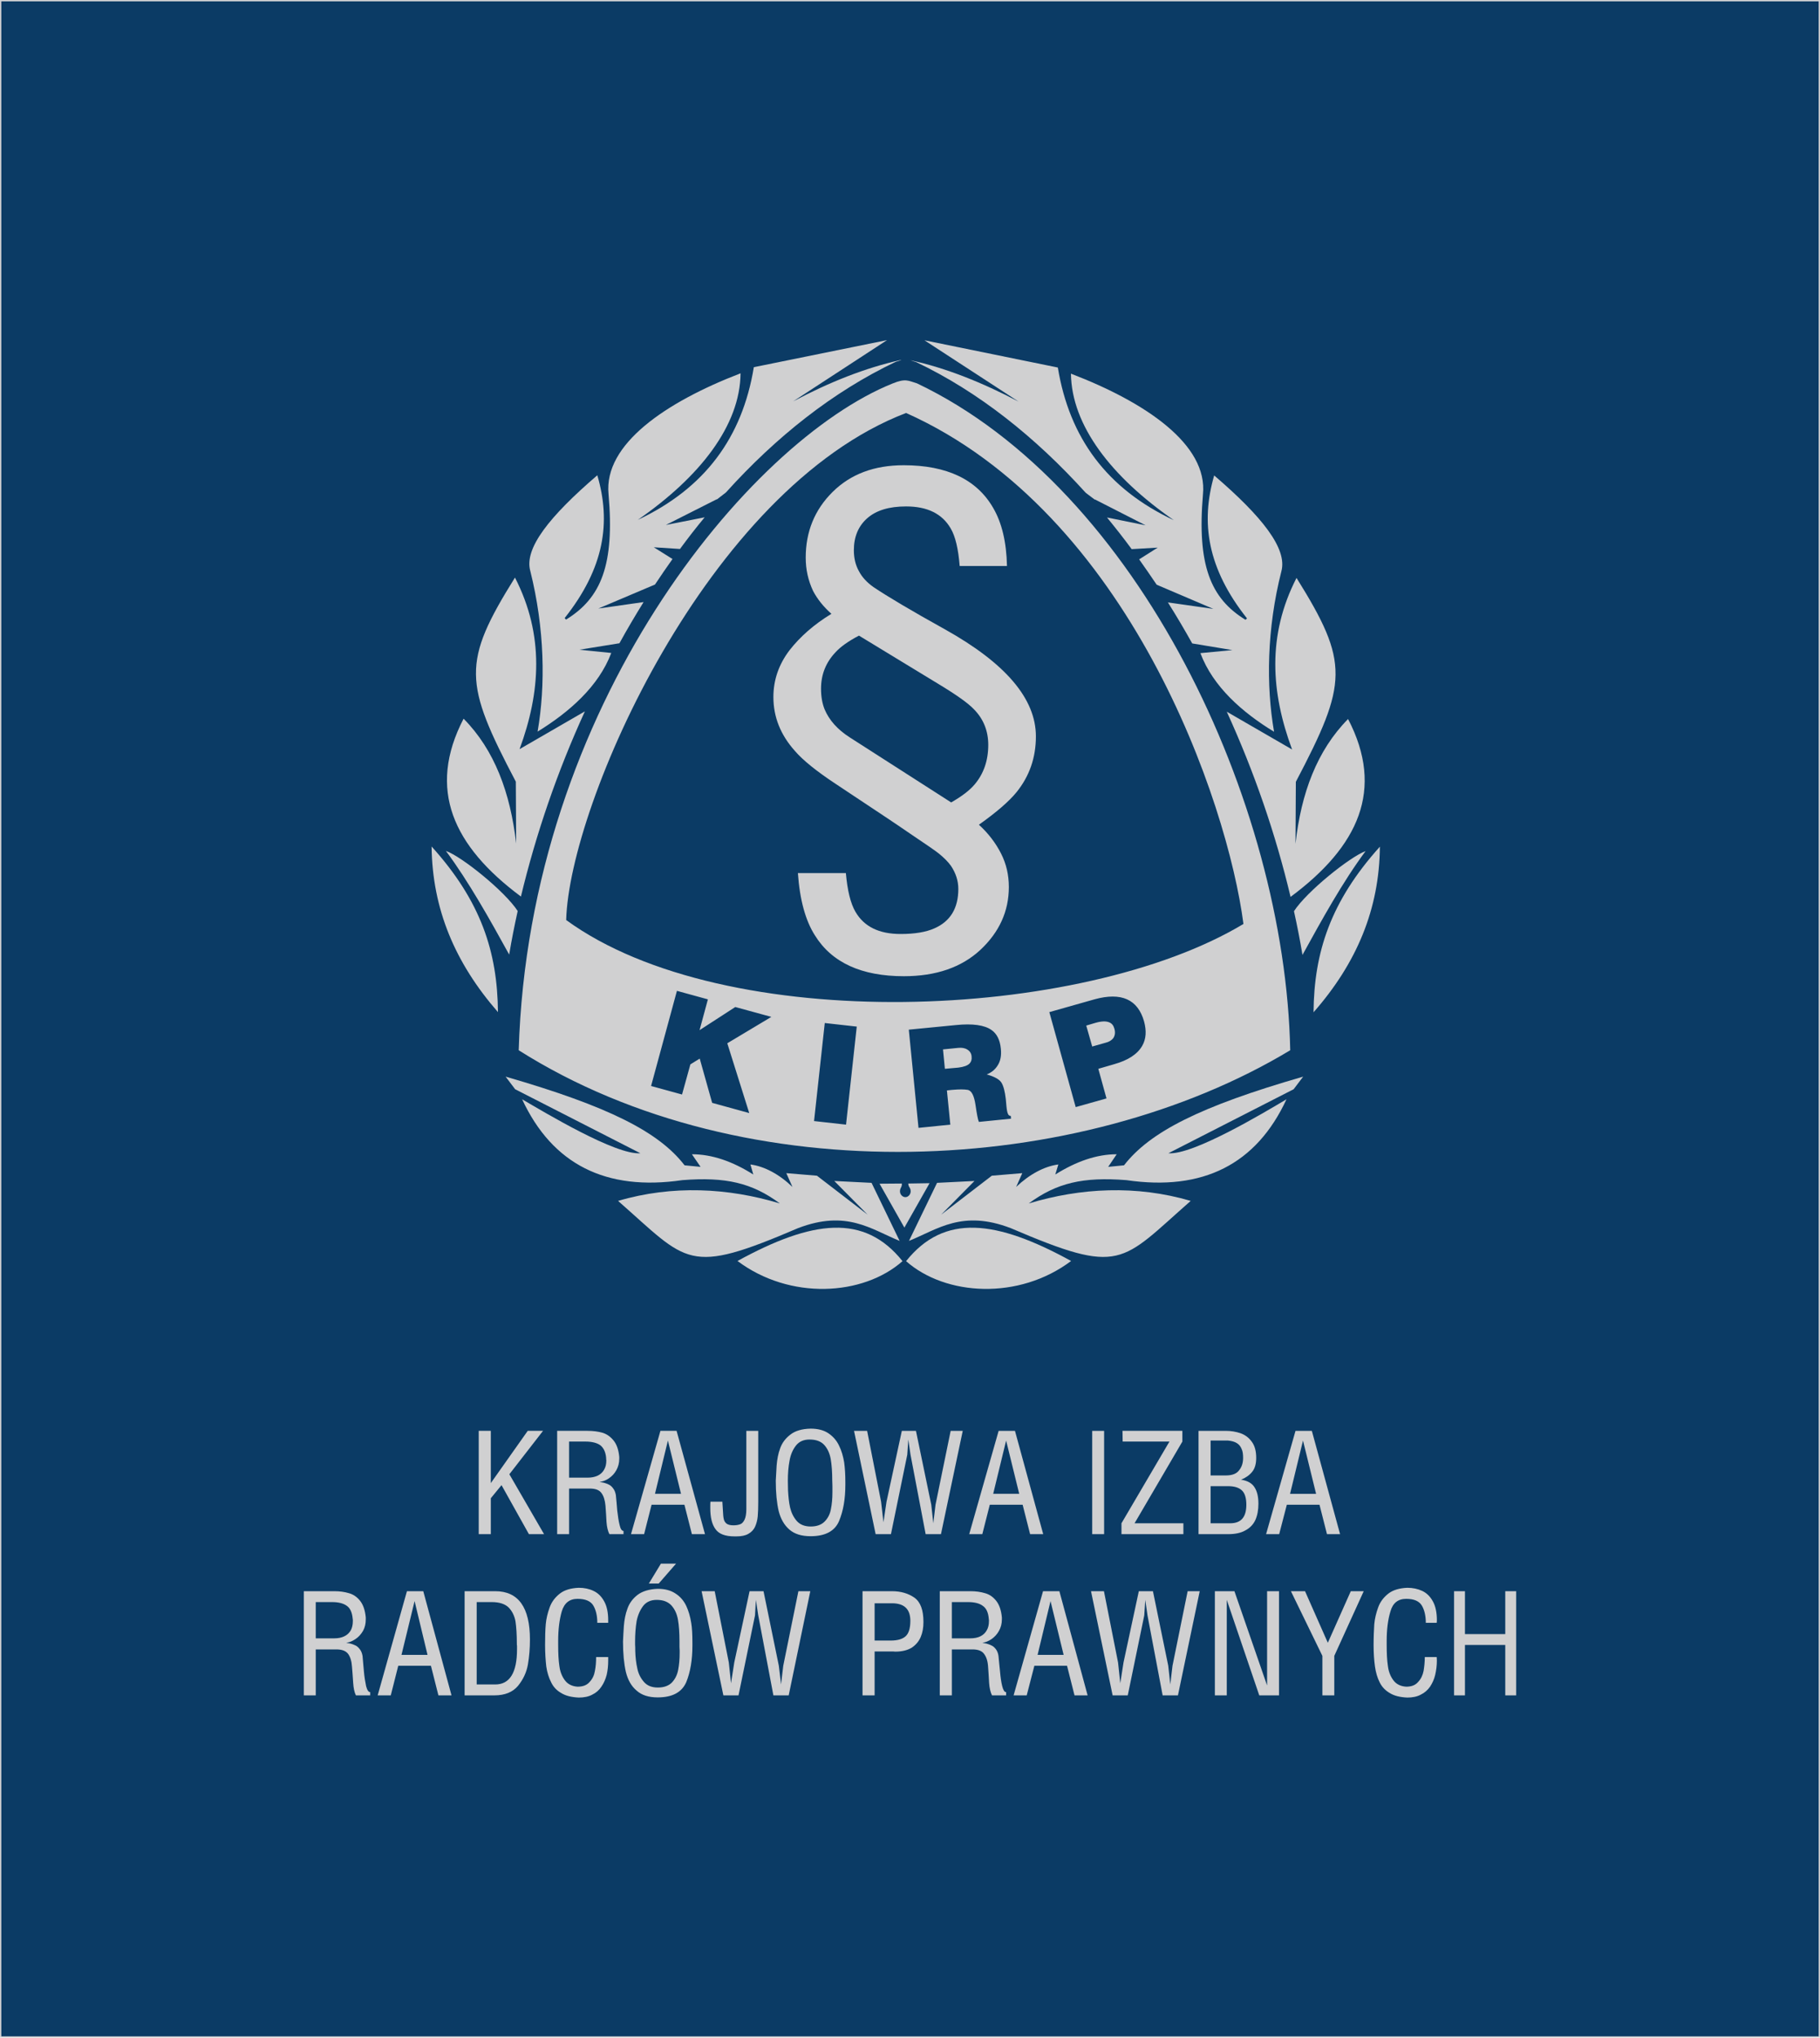 <?xml version="1.0" encoding="UTF-8"?>
<!DOCTYPE svg PUBLIC "-//W3C//DTD SVG 1.1//EN" "http://www.w3.org/Graphics/SVG/1.1/DTD/svg11.dtd">
<!-- Creator: CorelDRAW X8 -->
<svg xmlns="http://www.w3.org/2000/svg" xml:space="preserve" width="106.934mm" height="119.663mm" version="1.1" style="shape-rendering:geometricPrecision; text-rendering:geometricPrecision; image-rendering:optimizeQuality; fill-rule:evenodd; clip-rule:evenodd"
viewBox="0 0 10698 11971"
 xmlns:xlink="http://www.w3.org/1999/xlink">
 <defs>
  <style type="text/css">
   <![CDATA[
    .str0 {stroke:#D0D0D1;stroke-width:7.623}
    .fil1 {fill:none}
    .fil2 {fill:#D0D0D1}
    .fil0 {fill:#0B3B65}
   ]]>
  </style>
 </defs>
 <g id="Warstwa_x0020_1">
  <polygon class="fil0" points="4,11967 10694,11967 10694,4 4,4 "/>
  <polygon class="fil1 str0" points="4,11967 10694,11967 10694,4 4,4 "/>
  <path class="fil2" d="M8547 9960l0 -612 64 0 0 252 237 0 0 -252 64 0 0 612 -64 0 0 -296 -237 0 0 296 -64 0zm-473 -296c0,-47 2,-88 4,-122 3,-33 11,-66 23,-99 12,-33 32,-59 60,-81 27,-21 65,-32 111,-34 32,0 61,6 87,18 26,12 47,32 63,61 16,28 24,66 24,112 0,7 -1,12 -1,15l-64 0c0,-41 -8,-75 -23,-101 -16,-27 -47,-40 -92,-40 -48,0 -79,24 -93,74 -15,49 -22,107 -22,173l0 24c0,49 2,90 7,123 4,33 15,61 32,84 17,23 42,36 76,38 31,0 54,-9 70,-28 17,-18 27,-40 32,-65 4,-25 7,-52 7,-81l70 0c0,5 1,12 1,21 0,30 -4,58 -10,84 -6,26 -17,49 -30,69 -14,20 -32,36 -55,47 -22,12 -49,17 -79,17 -42,-2 -76,-10 -102,-26 -26,-15 -47,-36 -60,-63 -14,-27 -23,-59 -28,-94 -5,-36 -8,-78 -8,-126zm-301 296l0 -232 -185 -380 83 0 134 303 135 -303 76 0 -173 380 0 232 -70 0zm-632 0l0 -612 115 0 192 554 0 -554 70 0 0 612 -116 0 -191 -561 0 561 -70 0zm-601 0l-127 -612 76 0 83 419 13 122 19 -122 90 -419 83 0 90 438 12 110 13 -110 89 -438 71 0 -128 612 -90 0 -89 -470 -13 -91 -6 91 -97 470 -89 0zm-288 -238l-77 -316 -76 316 153 0zm-294 238l173 -612 96 0 166 612 -77 0 -44 -174 -192 0 -45 174 -77 0zm-363 -335l108 0c24,0 44,-4 60,-12 16,-8 29,-20 37,-35 9,-15 13,-33 13,-54 0,-2 0,-4 0,-7 -1,-4 -1,-6 -1,-8 -3,-35 -14,-60 -34,-74 -19,-15 -48,-23 -88,-23l-95 0 0 213zm-71 335l0 -612 179 0c33,0 62,4 88,12 25,7 47,22 65,45 18,23 29,55 33,97l0 12c0,25 -6,47 -17,67 -11,20 -26,36 -43,48 -18,12 -36,20 -55,22 6,1 15,3 25,5 10,3 20,6 29,11 10,4 18,12 26,22 7,10 13,23 15,39 3,26 5,57 9,91 3,34 7,63 13,87 6,23 13,35 23,35l0 19 -83 0c-9,-18 -15,-43 -17,-73 -1,-30 -4,-61 -6,-95 -2,-33 -10,-58 -24,-76 -13,-18 -36,-26 -68,-26l-121 0 0 270 -71 0zm-383 -322l95 0c41,0 70,-9 88,-26 18,-17 27,-47 27,-90 0,-69 -36,-103 -108,-103l-102 0 0 219zm-71 322l0 -612 173 0c52,0 96,13 132,38 36,26 53,73 53,143 0,33 -5,62 -16,88 -11,26 -29,47 -53,63 -25,15 -57,23 -96,23 -6,0 -11,-1 -14,-1l-108 0 0 258 -71 0zm-818 0l-128 -612 77 0 83 419 13 122 19 -122 90 -419 82 0 90 438 13 110 13 -110 89 -438 70 0 -127 612 -90 0 -89 -470 -14 -91 -5 91 -97 470 -89 0zm-367 -774l89 0 -102 117 -58 0 71 -117zm-152 457c0,0 0,6 0,18 1,11 1,24 1,38 1,37 5,71 12,102 6,31 19,57 39,80 19,22 46,33 82,33 35,0 63,-10 82,-29 19,-20 31,-44 37,-73 6,-31 9,-64 9,-101 0,-2 0,-7 0,-15 0,-8 -1,-14 -1,-20l0 -33c0,-51 -3,-93 -9,-128 -6,-34 -19,-62 -39,-84 -20,-21 -48,-32 -86,-32 -34,0 -61,12 -79,35 -19,25 -32,55 -39,90 -6,37 -9,77 -9,119zm-71 1c1,-27 3,-57 5,-91 3,-36 9,-70 21,-102 11,-32 31,-59 59,-81 29,-22 69,-34 119,-36 42,0 77,9 105,28 28,18 49,43 63,73 13,28 23,61 29,99 5,29 7,68 7,117l0 17c0,83 -12,155 -36,214 -26,60 -82,90 -168,90 -53,0 -94,-13 -124,-40 -30,-25 -51,-61 -63,-109 -11,-48 -17,-108 -17,-179zm-458 20c0,-47 1,-88 4,-122 3,-33 11,-66 23,-99 12,-33 32,-59 60,-81 27,-21 64,-32 111,-34 32,0 61,6 86,18 26,12 47,32 63,61 16,28 24,66 24,112 0,7 0,12 0,15l-64 0c0,-41 -8,-75 -23,-101 -16,-27 -47,-40 -93,-40 -47,0 -78,24 -93,74 -14,49 -21,107 -21,173l0 24c0,49 2,90 7,123 4,33 15,61 32,84 17,23 42,36 75,38 32,0 55,-9 71,-28 17,-18 27,-40 31,-65 5,-25 7,-52 7,-81l71 0c0,5 0,12 0,21 0,30 -3,58 -9,84 -7,26 -17,49 -31,69 -13,20 -31,36 -54,47 -22,12 -49,17 -79,17 -42,-2 -76,-10 -102,-26 -27,-15 -47,-36 -60,-63 -14,-27 -24,-59 -29,-94 -4,-36 -7,-78 -7,-126zm-402 232l109 0c85,0 128,-69 128,-206 0,-7 0,-13 0,-20 -1,-6 -1,-10 -1,-13 0,-54 -3,-98 -8,-132 -6,-33 -20,-61 -41,-82 -21,-20 -54,-31 -98,-31l-89 0 0 484zm-71 64l0 -612 180 0c136,0 204,95 204,284 0,51 -4,100 -12,147 -8,46 -28,88 -58,125 -31,37 -77,56 -139,56l-175 0zm-218 -238l-76 -316 -77 316 153 0zm-293 238l172 -612 96 0 166 612 -77 0 -44 -174 -192 0 -44 174 -77 0zm-364 -335l109 0c23,0 43,-4 59,-12 17,-8 29,-20 38,-35 8,-15 12,-33 12,-54 0,-2 0,-4 0,-7 0,-4 -1,-6 -1,-8 -3,-35 -14,-60 -33,-74 -20,-15 -49,-23 -88,-23l-96 0 0 213zm-70 335l0 -612 179 0c32,0 61,4 87,12 25,7 47,22 65,45 18,23 29,55 33,97l0 12c0,25 -5,47 -16,67 -12,20 -26,36 -44,48 -18,12 -36,20 -55,22 7,1 15,3 26,5 10,3 19,6 29,11 9,4 17,12 25,22 8,10 13,23 16,39 2,26 5,57 8,91 3,34 8,63 13,87 6,23 14,35 24,35l0 19 -84 0c-9,-18 -14,-43 -16,-73 -2,-30 -4,-61 -7,-95 -2,-33 -10,-58 -23,-76 -14,-18 -37,-26 -69,-26l-121 0 0 270 -70 0z"/>
  <path class="fil2" d="M7736 8776l-77 -313 -76 313 153 0zm-294 237l173 -607 96 0 166 607 -77 0 -44 -173 -192 0 -45 173 -77 0zm-326 -64l115 0c64,0 95,-36 95,-109 0,-40 -9,-68 -26,-84 -18,-17 -45,-25 -82,-25l-102 0 0 218zm89 -281c38,0 64,-10 79,-31 16,-20 23,-44 23,-72 0,-21 -2,-39 -9,-53 -6,-15 -15,-26 -28,-34 -13,-8 -30,-13 -52,-15l-102 0 0 205 89 0zm-160 345l0 -607 160 0c31,0 60,5 87,14 27,10 49,26 66,50 18,24 26,56 26,95 0,35 -8,63 -24,82 -16,20 -38,35 -65,46 39,6 65,21 80,46 15,24 22,55 22,95 0,37 -6,69 -18,96 -12,26 -32,47 -59,61 -26,15 -60,22 -102,22l-173 0zm-453 -64l282 -480 -275 0 -1 -63 352 0 0 63 -281 480 287 0 0 64 -364 0 0 -64zm-172 64l0 -607 70 0 0 607 -70 0zm-429 -237l-77 -313 -76 313 153 0zm-294 237l173 -607 96 0 166 607 -77 0 -44 -173 -193 0 -44 173 -77 0zm-550 0l-127 -607 77 0 82 416 14 121 18 -121 90 -416 83 0 90 434 12 109 13 -109 89 -434 71 0 -128 607 -90 0 -89 -467 -13 -89 -6 89 -96 467 -90 0zm-516 -314c0,1 0,19 1,56 2,36 5,70 12,101 7,30 20,57 39,79 19,22 47,33 82,33 36,0 63,-10 82,-29 19,-19 32,-44 37,-73 6,-29 9,-62 9,-99 0,-9 0,-20 0,-35 0,-15 -1,-26 -1,-33 0,-50 -3,-92 -9,-127 -6,-34 -19,-62 -38,-83 -20,-22 -49,-32 -87,-32 -33,0 -60,11 -79,35 -19,24 -32,54 -38,89 -7,36 -10,75 -10,118zm-71 0c1,-24 3,-54 5,-89 3,-36 9,-70 21,-102 11,-31 31,-58 60,-80 28,-22 68,-34 119,-35 42,0 77,9 104,27 28,19 49,43 63,73 15,30 24,63 30,98 5,36 7,74 7,115l0 17c0,83 -12,153 -37,213 -25,59 -81,89 -167,89 -54,0 -95,-13 -125,-39 -30,-26 -51,-62 -63,-109 -11,-48 -17,-107 -17,-178zm-384 123l70 0c0,4 1,20 3,48 1,27 3,46 6,57 3,11 9,19 17,25 9,6 22,9 39,9 15,0 28,-2 39,-6 10,-3 19,-12 26,-26 7,-14 11,-35 11,-63l0 -460 70 0 0 416c0,34 -1,63 -3,86 -2,23 -8,44 -16,62 -8,17 -21,31 -39,41 -17,10 -40,15 -70,15l-12 0c-54,0 -91,-14 -111,-42 -21,-28 -31,-70 -31,-125 0,-17 0,-29 1,-37zm-173 -46l-77 -313 -76 313 153 0zm-294 237l173 -607 95 0 167 607 -77 0 -44 -173 -193 0 -44 173 -77 0zm-364 -332l109 0c23,0 43,-4 60,-12 16,-8 29,-20 37,-35 9,-15 13,-33 13,-54 0,-1 0,-4 -1,-7 0,-4 0,-6 0,-8 -3,-34 -15,-59 -34,-74 -19,-14 -49,-22 -88,-22l-96 0 0 212zm-70 332l0 -607 179 0c33,0 62,4 87,11 26,8 47,23 65,45 19,23 30,55 34,97l0 11c0,25 -6,47 -17,67 -11,20 -26,36 -44,48 -17,12 -36,19 -55,21 7,1 16,3 26,5 10,3 20,6 29,11 9,4 18,12 25,22 8,10 13,23 16,39 3,26 5,56 8,90 4,34 8,63 14,86 5,23 13,35 23,35l0 19 -83 0c-9,-18 -15,-42 -17,-72 -1,-30 -4,-61 -6,-95 -3,-33 -11,-58 -24,-75 -13,-18 -36,-26 -69,-26l-121 0 0 268 -70 0zm-461 0l0 -607 71 0 0 307 217 -307 90 0 -198 255 204 352 -89 0 -161 -288 -63 77 0 211 -71 0z"/>
  <path class="fil2" d="M5326 2426c1313,587 1890,2287 1983,3002 -950,571 -3045,659 -3981,-23 18,-678 829,-2532 1998,-2979zm1059 3599l35 123 78 -22c21,-5 35,-14 45,-26 11,-15 14,-35 7,-58 -5,-18 -15,-30 -30,-36 -19,-8 -46,-7 -81,3l-54 16zm-842 140l11 114 79 -7c32,-4 55,-12 67,-25 9,-10 13,-23 11,-40 -1,-18 -10,-32 -25,-41 -14,-9 -32,-12 -53,-10l-90 9zm625 -219l265 -75c79,-22 143,-22 192,0 49,22 82,66 100,130 15,55 12,103 -11,143 -28,49 -83,85 -165,108l-93 27 48 174 -181 51 -155 -558zm-2189 -125l182 50 -49 181 210 -136 212 58 -259 155 129 410 -218 -60 -73 -260 -55 34 -49 177 -182 -50 152 -559zm869 189l188 21 -63 576 -188 -21 63 -576zm494 39l277 -27c98,-10 168,0 209,29 32,22 50,59 55,110 4,40 -2,72 -18,97 -15,25 -37,43 -65,54 46,13 75,29 87,49 12,20 20,52 25,95l4 44c2,21 5,36 9,44 3,8 9,12 16,11l2 17 -189 19c-6,-13 -12,-46 -20,-100 -8,-53 -22,-82 -44,-88 -12,-2 -26,-3 -40,-3 -14,0 -33,1 -56,3l-28 3 20 201 -187 19 -57 -577zm48 -3797c1302,619 2164,2464 2194,3918 -1237,745 -3198,846 -4535,0 60,-2021 1353,-3577 2197,-3917 78,-32 93,-16 144,-1z"/>
  <path class="fil2" d="M5343 7290l165 -341 220 -11 -196 198 298 -229 179 -15 -36 81c78,-74 165,-121 248,-132l-18 59c123,-77 243,-119 361,-119l-50 74 93 -9c152,-196 446,-346 1053,-521l-56 74 -736 376c144,12 561,-238 694,-317 -177,382 -491,541 -941,475 -254,-20 -410,16 -574,137 305,-92 632,-109 952,-15 -414,363 -404,440 -1058,160 -285,-109 -428,6 -598,75z"/>
  <path class="fil2" d="M5170 6954l146 258 148 -261 -125 2c0,22 14,23 14,46 0,17 -14,34 -31,34 -18,0 -32,-17 -32,-34 0,-23 13,-23 11,-46l-131 1z"/>
  <path class="fil2" d="M5288 7290l-165 -341 -219 -11 196 198 -298 -229 -180 -15 36 81c-77,-74 -164,-121 -247,-132l17 59c-122,-77 -242,-119 -361,-119l51 74 -94 -9c-151,-196 -446,-346 -1052,-521l56 74 736 376c-144,12 -561,-239 -695,-317 178,382 492,541 942,475 254,-20 410,16 573,137 -304,-92 -632,-109 -951,-15 414,363 404,440 1058,160 285,-109 428,6 597,75z"/>
  <path class="fil2" d="M5305 7409c-224,-280 -528,-243 -970,-1 308,231 738,206 970,1z"/>
  <path class="fil2" d="M6435 2935l-53 -40c-295,-326 -629,-593 -997,-768 -12,-3 -22,-7 -31,-10l-3 -1c212,46 424,132 636,243l-553 -360c261,53 523,107 784,160 68,413 288,712 682,897 -367,-254 -601,-556 -605,-861 441,169 806,417 776,710 -35,414 44,610 250,736l9 -8c-234,-295 -273,-564 -193,-840 282,242 431,430 395,563 -86,339 -90,672 -43,943 -187,-114 -359,-265 -433,-462l188 -18 -236 -39c-46,-82 -93,-162 -143,-241l267 38 -333 -142c-34,-50 -68,-100 -103,-149l109 -69 -153 9c-47,-64 -96,-126 -145,-186l227 46 -298 -152c0,1 -1,1 -1,1zm1286 3012c3,-354 101,-652 390,-973 -3,366 -136,684 -390,973zm-115 -594c75,-116 330,-320 421,-353 -134,180 -257,403 -371,610 -14,-85 -31,-171 -50,-257zm-395 -1172l384 222c-124,-334 -148,-669 26,-1008 312,500 301,617 -4,1198l-2 364c33,-298 127,-549 309,-733 216,415 61,749 -338,1045 -87,-367 -214,-736 -375,-1088z"/>
  <path class="fil2" d="M5326 7409c224,-280 529,-243 970,-1 -307,231 -738,206 -970,1z"/>
  <path class="fil2" d="M2927 5946c-3,-354 -100,-652 -390,-973 4,366 137,683 390,973zm1287 -3012l53 -41c294,-326 629,-592 997,-767 12,-4 22,-7 31,-10l2 -2c-212,47 -424,132 -635,244l552 -360c-261,53 -522,106 -783,159 -68,414 -289,712 -682,897 367,-254 601,-555 604,-861 -440,169 -805,417 -776,710 36,415 -43,610 -250,737l-8 -9c234,-295 273,-563 192,-839 -282,242 -431,430 -394,562 85,340 90,673 43,944 187,-115 359,-266 433,-462l-188 -19 236 -38c45,-82 93,-163 142,-242l-266 38 333 -141c34,-51 68,-101 103,-150l-110 -69 154 10c47,-64 95,-126 145,-186l-228 45 299 -151c0,0 0,0 1,1zm-776 1245l-384 222c123,-333 147,-669 -27,-1008 -312,500 -301,617 5,1199l2 363c-34,-297 -127,-549 -309,-733 -216,416 -61,749 337,1045 88,-366 214,-735 376,-1088zm-395 1173c-75,-116 -330,-321 -422,-353 134,180 258,402 372,609 14,-85 31,-170 50,-256z"/>
  <path class="fil2" d="M4736 3276c0,-152 52,-281 158,-386 106,-105 245,-157 418,-157 254,0 430,84 526,251 51,87 78,201 81,341l-278 0c-8,-100 -25,-174 -53,-221 -50,-86 -137,-129 -262,-129 -100,0 -176,23 -229,70 -52,46 -78,109 -78,187 0,45 9,86 29,122 19,37 49,69 88,96 79,53 218,136 418,247 357,199 535,408 535,629 0,125 -38,234 -114,328 -44,54 -118,118 -221,191 56,51 99,108 130,169 31,61 46,126 46,197 0,142 -56,265 -167,369 -111,103 -261,155 -450,155 -249,0 -424,-80 -523,-240 -55,-86 -89,-208 -100,-366l282 0c9,103 28,179 56,227 51,88 139,131 266,131 82,0 149,-11 198,-33 94,-41 141,-118 141,-232 0,-48 -15,-93 -43,-135 -17,-24 -41,-48 -72,-73 -17,-14 -72,-52 -166,-115 -54,-37 -107,-73 -157,-106l-283 -188c-112,-74 -193,-139 -240,-194 -84,-94 -126,-199 -126,-316 0,-101 32,-192 94,-274 63,-81 145,-153 247,-215 -47,-42 -83,-87 -108,-135 -29,-62 -43,-126 -43,-195zm855 1438c63,-36 109,-71 139,-107 52,-62 79,-139 79,-231 0,-82 -28,-152 -84,-209 -35,-37 -106,-87 -214,-152l-462 -281c-63,33 -109,66 -138,98 -56,59 -85,130 -85,214 0,46 7,86 21,121 27,64 76,119 148,165l596 382z"/>
 </g>
</svg>
